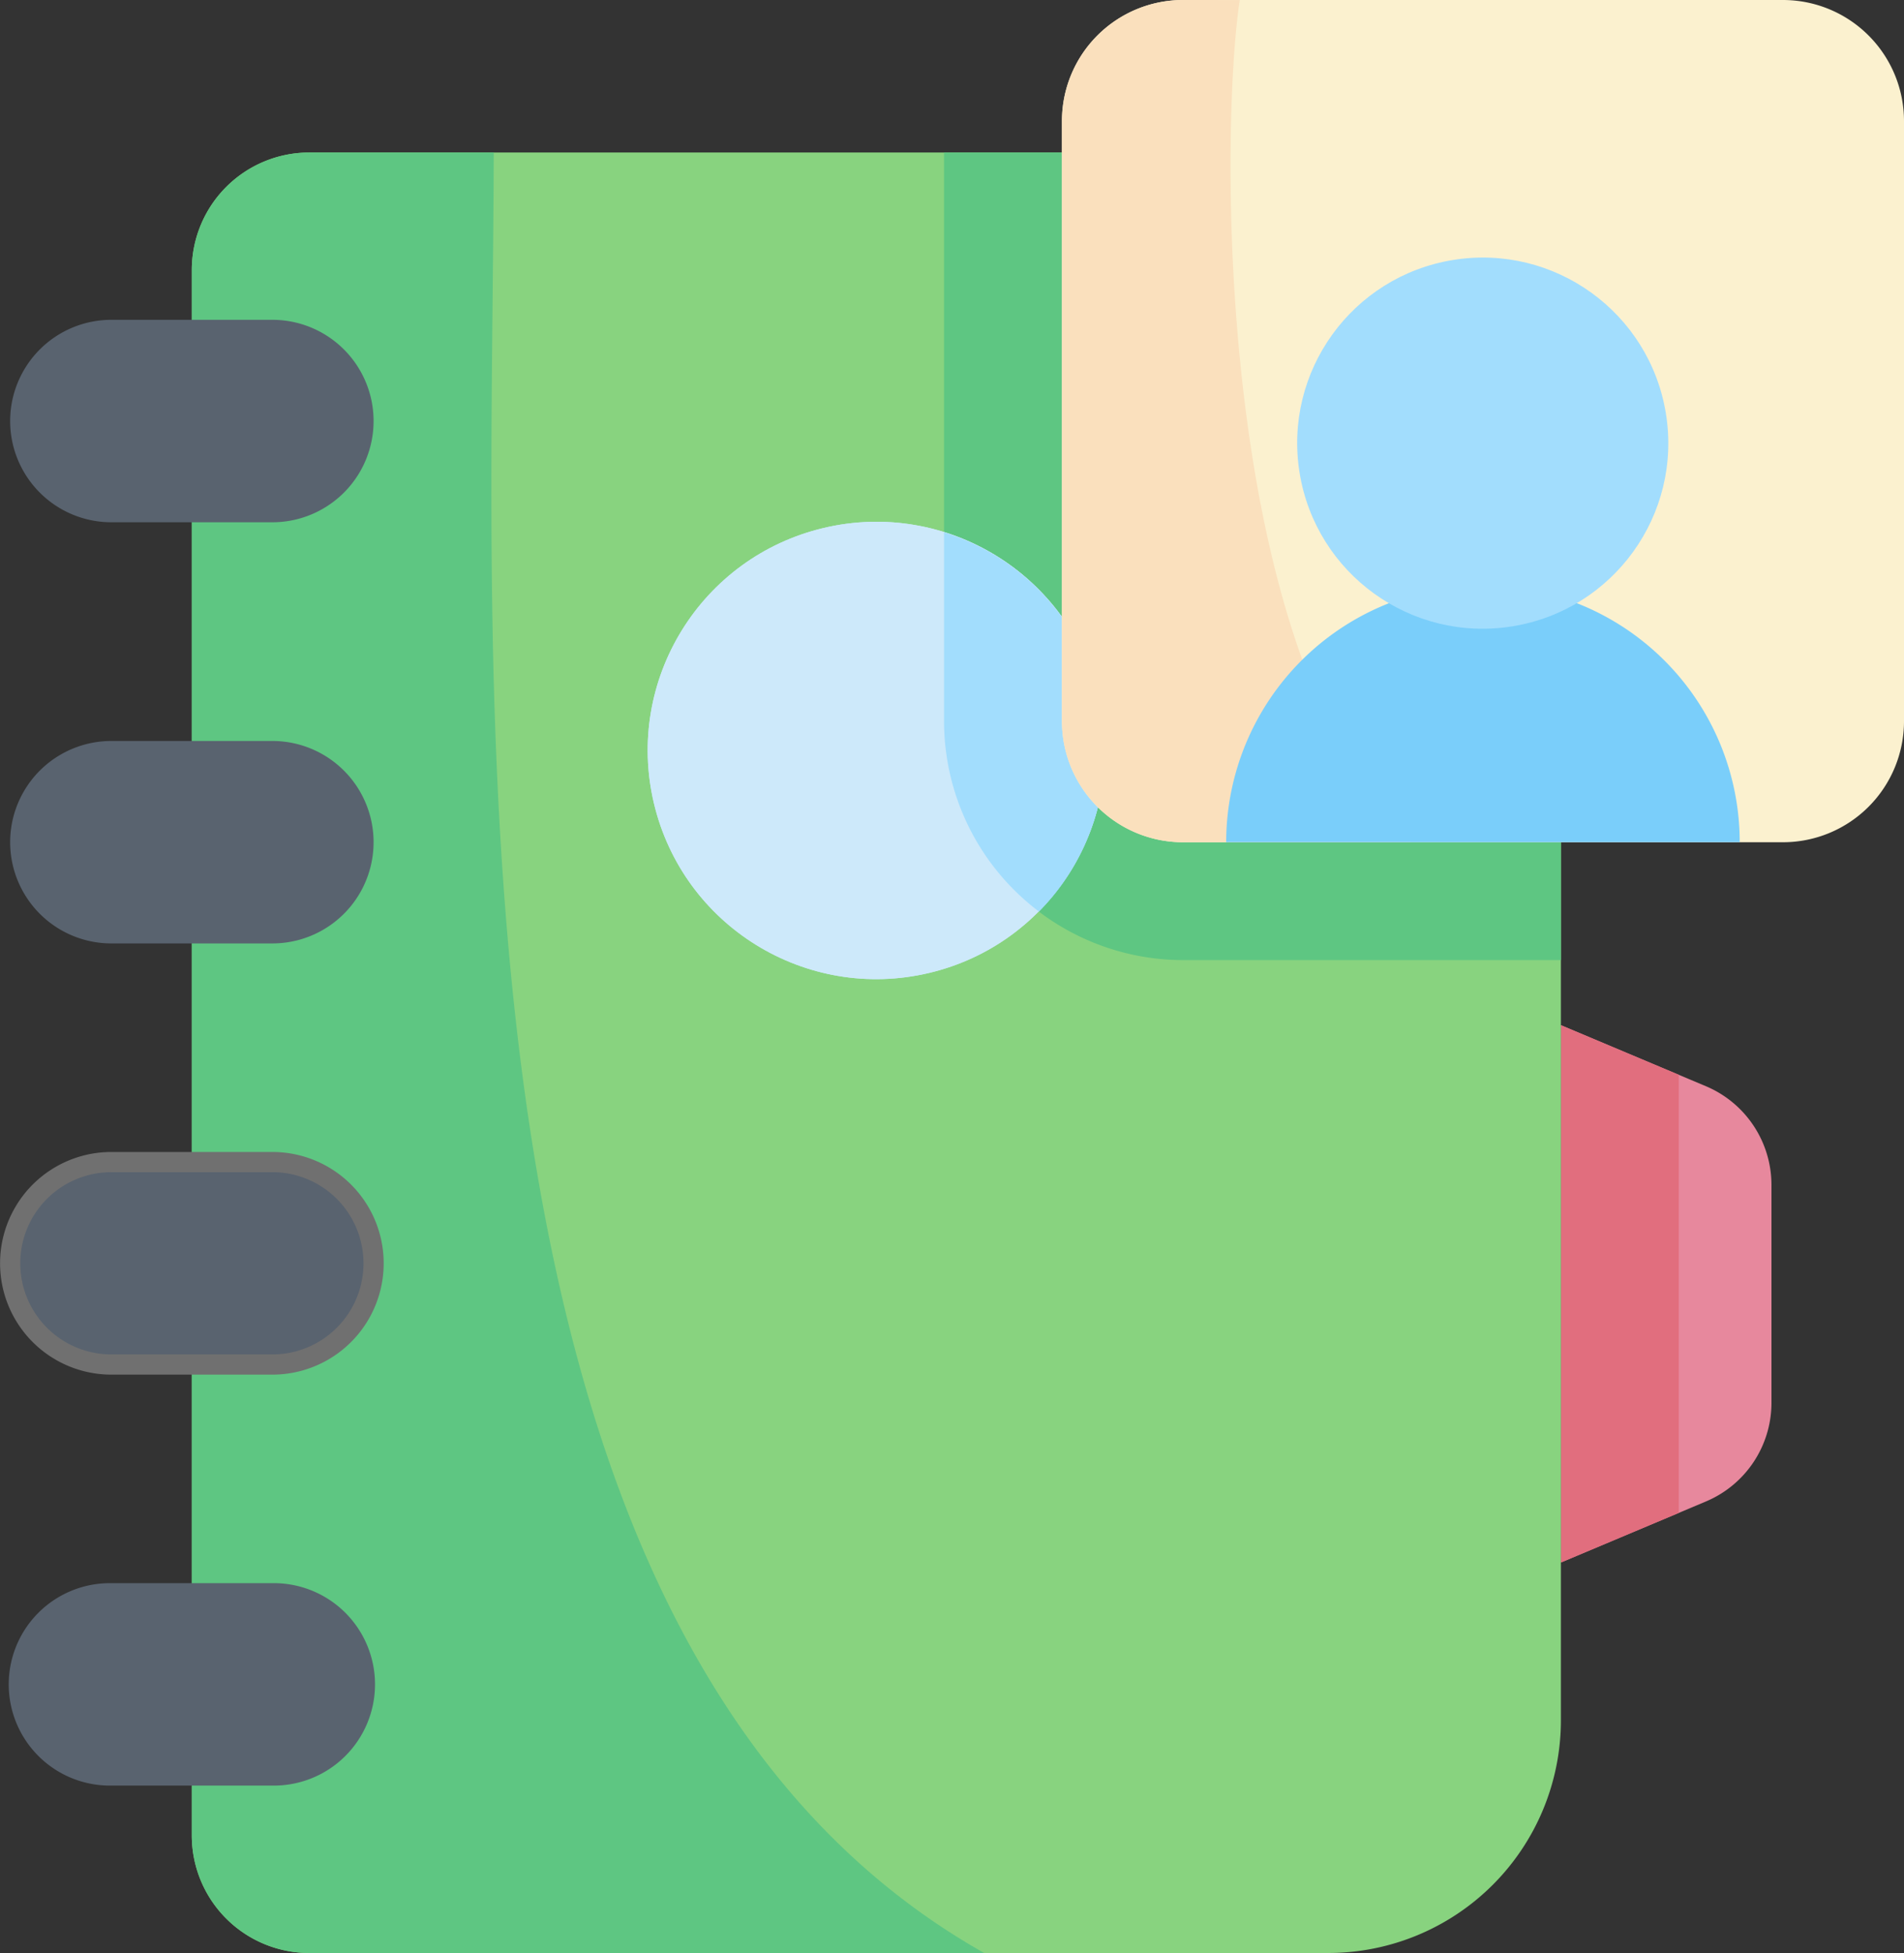 <svg xmlns="http://www.w3.org/2000/svg" width="94.267" height="96.679" viewBox="0 0 94.267 96.679">
  <rect x="0" y="0" width="94.267" height="96.679" fill="#333333" stroke="none"/>
  <g id="agenda" transform="translate(-14.486 -7.5)">
    <path id="Path_48864" data-name="Path 48864" d="M416.867,271.411l-7.178-3.021v26.6l7.178-3.021a5.3,5.3,0,0,0,3.247-4.89V276.3A5.305,5.305,0,0,0,416.867,271.411Z" transform="translate(-317.923 -210.14)" fill="#e7889d"/>
    <path id="Path_48865" data-name="Path 48865" d="M415.525,270.846l-5.836-2.456v26.6l5.836-2.456Z" transform="translate(-317.923 -210.14)" fill="#e16e7e"/>
    <path id="Path_48866" data-name="Path 48866" d="M117.5,135.441H67.052a5.818,5.818,0,0,1-5.818-5.818V52.129a5.818,5.818,0,0,1,5.818-5.818H117.5A11.519,11.519,0,0,1,129.018,57.83v66.092A11.519,11.519,0,0,1,117.5,135.441Z" transform="translate(-37.252 -31.261)" fill="#88d37f"/>
    <path id="Path_48867" data-name="Path 48867" d="M67.052,46.311a5.818,5.818,0,0,0-5.818,5.818v77.494a5.818,5.818,0,0,0,5.818,5.818h33.411c-27.252-15.386-24.338-61.94-24.28-89.13Z" transform="translate(-37.252 -31.261)" fill="#5ec682"/>
    <path id="Path_48868" data-name="Path 48868" d="M271.712,46.311H252.69V74.459a11.843,11.843,0,0,0,11.83,11.83H283.23V57.83A11.519,11.519,0,0,0,271.712,46.311Z" transform="translate(-191.464 -31.261)" fill="#5ec682"/>
    <circle id="Ellipse_92" data-name="Ellipse 92" cx="11.319" cy="11.319" r="11.319" transform="translate(44.255 36.239) rotate(-13.3)" fill="#cde9fa"/>
    <circle id="Ellipse_93" data-name="Ellipse 93" cx="11.319" cy="11.319" r="11.319" transform="translate(44.255 36.239) rotate(-13.3)" fill="#cde9fa"/>
    <path id="Path_48869" data-name="Path 48869" d="M252.69,142.985v9.342a11.817,11.817,0,0,0,4.7,9.429,11.32,11.32,0,0,0-4.7-18.772Z" transform="translate(-191.464 -109.13)" fill="#a2ddfd"/>
    <g id="Group_18155" data-name="Group 18155" transform="translate(14.986 23.335)">
      <path id="Path_48870" data-name="Path 48870" d="M27.968,88.9H20a5.011,5.011,0,0,0,0,10.022h7.971a5.011,5.011,0,0,0,0-10.022Z" transform="translate(-14.986 -88.903)" fill="#59636f"/>
      <path id="Path_48871" data-name="Path 48871" d="M27.968,196.065H20a5.011,5.011,0,0,0,0,10.022h7.971a5.011,5.011,0,0,0,0-10.022Z" transform="translate(-14.986 -175.219)" fill="#59636f"/>
      <path id="Path_48872" data-name="Path 48872" d="M27.968,303.227H20a5.011,5.011,0,0,0,0,10.022h7.971a5.011,5.011,0,0,0,0-10.022Z" transform="translate(-14.986 -261.535)" fill="#59636f" stroke="#707070" stroke-width="1"/>
      <path id="Path_48873" data-name="Path 48873" d="M27.968,410.389H20a5.011,5.011,0,1,0,0,10.021h7.971a5.011,5.011,0,1,0,0-10.021Z" transform="translate(-14.986 -347.852)" fill="#59636f"/>
    </g>
    <path id="Path_48874" data-name="Path 48874" d="M318.388,7.5h-29.7a5.994,5.994,0,0,0-5.994,5.994V43.2a5.994,5.994,0,0,0,5.994,5.994h29.7a5.994,5.994,0,0,0,5.994-5.994v-29.7A5.994,5.994,0,0,0,318.388,7.5Z" transform="translate(-215.629)" fill="#fbf1cf"/>
    <path id="Path_48875" data-name="Path 48875" d="M288.684,7.5a5.994,5.994,0,0,0-5.994,5.994V43.2a5.994,5.994,0,0,0,5.994,5.994h11.288c-9.8-9.452-9.429-35.567-8.475-41.692Z" transform="translate(-215.629 0)" fill="#fae0bd"/>
    <path id="Path_48876" data-name="Path 48876" d="M349.927,169.187a12.712,12.712,0,0,0-25.424,0Z" transform="translate(-249.308 -119.996)" fill="#7acefa"/>
    <circle id="Ellipse_94" data-name="Ellipse 94" cx="9.187" cy="9.187" r="9.187" transform="matrix(0.987, -0.16, 0.16, 0.987, 77.359, 21.84)" fill="#a2ddfd"/>
  </g>
</svg>
